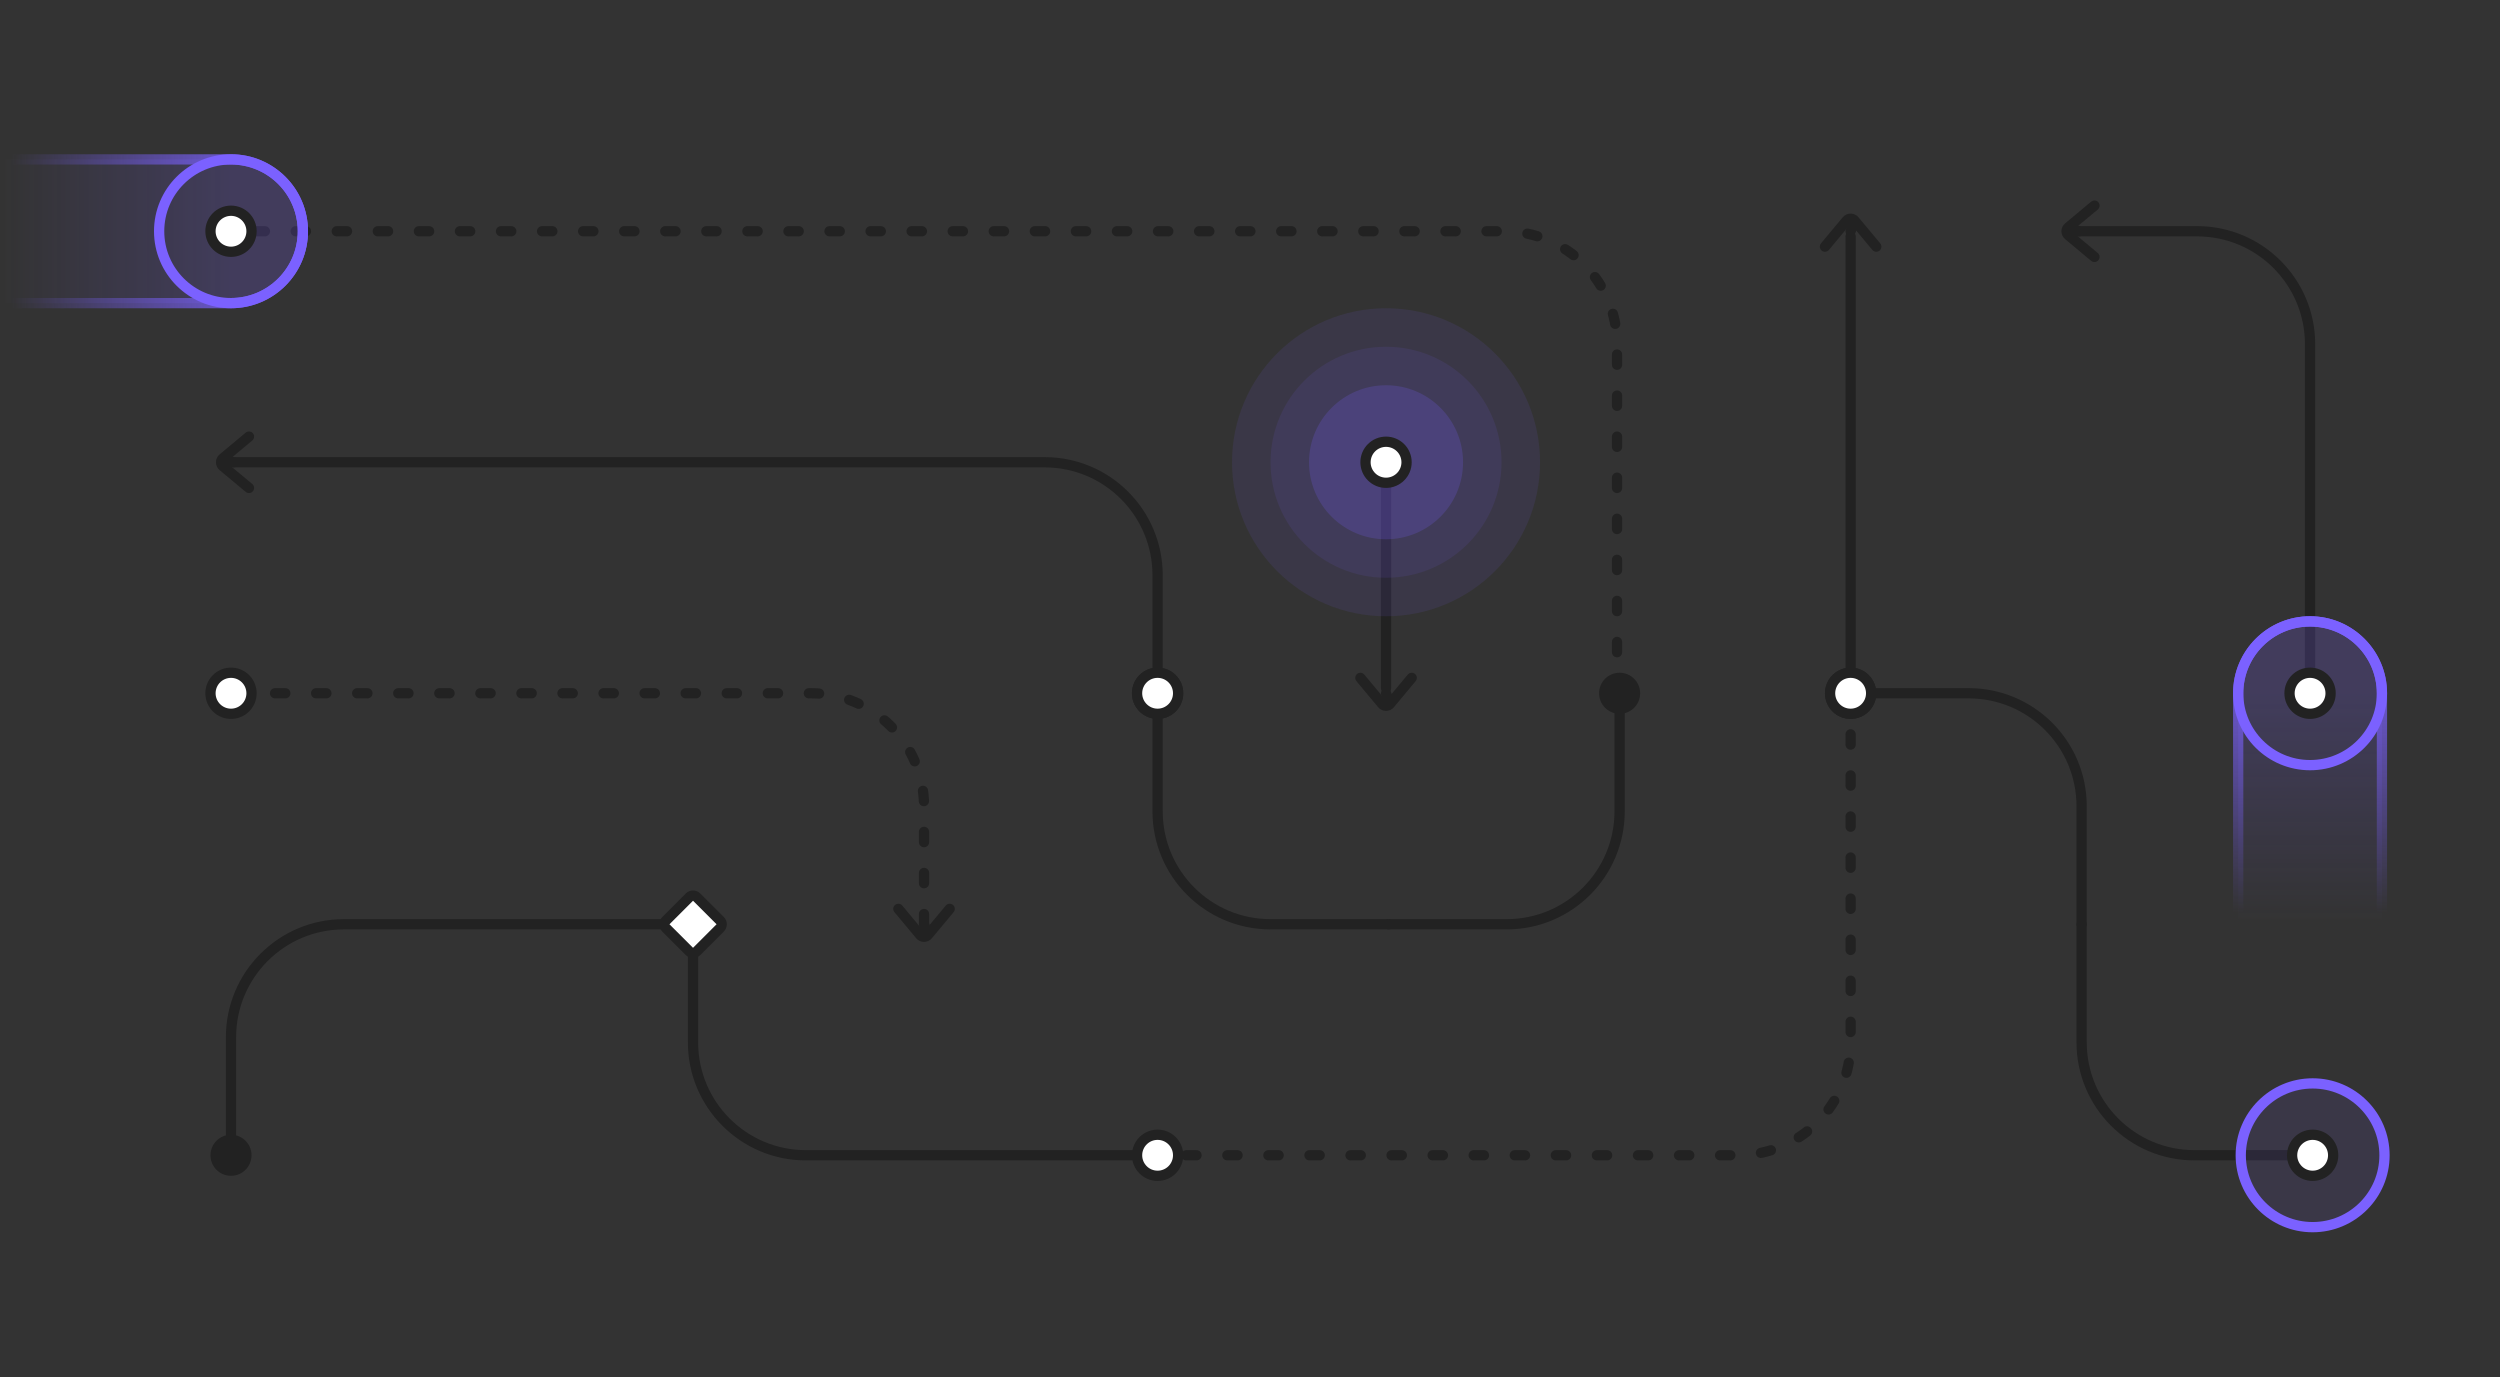 <svg width="1200" height="661" viewBox="0 0 1200 661" fill="none" xmlns="http://www.w3.org/2000/svg">
<rect x="0" y="0" width="1200" height="661" fill="#333333" stroke="none"/>
<g clip-path="url(#clip0)">
<path d="M776.181 332.768L776.181 165.212C776.181 135.273 751.91 111.002 721.971 111.002L110.883 111.002" stroke="#222222" stroke-width="4.928" stroke-linecap="round" stroke-linejoin="round" stroke-dasharray="4.93 14.78" class="fk-path-alt"/>
<path d="M2.464 145.499H110.883C129.935 145.499 145.38 130.054 145.38 111.002C145.38 91.95 129.935 76.505 110.883 76.505H2.464V145.499Z" fill="url(#paint0_linear)" stroke="url(#paint1_linear)" stroke-width="4.928"/>
<path d="M145.38 111.002C145.38 91.95 129.935 76.505 110.883 76.505C91.831 76.505 76.386 91.95 76.386 111.002C76.386 130.054 91.831 145.499 110.883 145.499C129.935 145.499 145.38 130.054 145.38 111.002Z" stroke="#7B61FF" stroke-width="4.928" stroke-linecap="round" stroke-linejoin="round"/>
<path fill-rule="evenodd" clip-rule="evenodd" d="M110.883 101.146C116.327 101.146 120.739 105.559 120.739 111.002C120.739 116.446 116.327 120.859 110.883 120.859C105.44 120.859 101.027 116.446 101.027 111.002C101.027 105.559 105.44 101.146 110.883 101.146Z" fill="white" stroke="#222222" stroke-width="4.928" stroke-linecap="round" stroke-linejoin="round"/>
<path d="M112.115 221.885L501.438 221.885C531.377 221.885 555.647 246.155 555.647 276.094L555.647 332.768" stroke="#222222" stroke-width="4.928" stroke-linecap="round" stroke-linejoin="round"/>
<path d="M119.507 209.564L106.994 219.992C105.812 220.977 105.812 222.793 106.994 223.778L119.507 234.205" stroke="#222222" stroke-width="4.928" stroke-linecap="round" stroke-linejoin="round"/>
<line x1="112.115" y1="221.885" x2="108.419" y2="220.653" stroke="#222222" stroke-width="4.928" stroke-linecap="round" stroke-linejoin="round"/>
<path fill-rule="evenodd" clip-rule="evenodd" d="M565.503 332.768C565.503 327.325 561.09 322.912 555.647 322.912C550.203 322.912 545.791 327.325 545.791 332.768C545.791 338.212 550.203 342.625 555.647 342.625C561.09 342.625 565.503 338.212 565.503 332.768Z" fill="white" stroke="#222222" stroke-width="4.928" stroke-linecap="round" stroke-linejoin="round"/>
<path d="M443.532 443.651L443.532 386.978C443.532 357.038 419.261 332.768 389.322 332.768L110.883 332.768" stroke="#222222" stroke-width="4.928" stroke-linecap="round" stroke-linejoin="round" stroke-dasharray="4.93 14.78" class="fk-path-alt"/>
<path d="M455.852 436.259L445.425 448.772C444.44 449.954 442.624 449.954 441.639 448.772L431.211 436.259" stroke="#222222" stroke-width="4.928" stroke-linecap="round" stroke-linejoin="round"/>
<line x1="2.464" y1="-2.464" x2="6.16" y2="-1.232" transform="matrix(0 1 1 0 445.996 441.187)" stroke="#222222" stroke-width="4.928" stroke-linecap="round" stroke-linejoin="round"/>
<path fill-rule="evenodd" clip-rule="evenodd" d="M110.883 322.912C116.327 322.912 120.739 327.325 120.739 332.768C120.739 338.212 116.327 342.625 110.883 342.625C105.44 342.625 101.027 338.212 101.027 332.768C101.027 327.325 105.44 322.912 110.883 322.912Z" fill="white" stroke="#222222" stroke-width="4.928" stroke-linecap="round" stroke-linejoin="round"/>
<path d="M554.415 554.534L386.858 554.534C356.919 554.534 332.649 530.264 332.649 500.325L332.649 443.651" stroke="#222222" stroke-width="4.928" stroke-linecap="round" stroke-linejoin="round"/>
<path d="M110.883 554.534L110.883 497.86C110.883 467.921 135.153 443.651 165.092 443.651L332.649 443.651" stroke="#222222" stroke-width="4.928" stroke-linecap="round" stroke-linejoin="round"/>
<path fill-rule="evenodd" clip-rule="evenodd" d="M101.027 554.534C101.027 559.977 105.44 564.39 110.883 564.39C116.326 564.39 120.739 559.977 120.739 554.534C120.739 549.091 116.326 544.678 110.883 544.678C105.44 544.678 101.027 549.091 101.027 554.534Z" fill="#222222"/>
<path fill-rule="evenodd" clip-rule="evenodd" d="M334.391 456.693C333.429 457.655 331.869 457.655 330.907 456.693L319.607 445.393C318.645 444.431 318.645 442.871 319.607 441.909L330.907 430.609C331.869 429.647 333.429 429.647 334.391 430.609L345.691 441.909C346.653 442.871 346.653 444.431 345.691 445.393L334.391 456.693Z" fill="white" stroke="#222222" stroke-width="4.928" stroke-linecap="round" stroke-linejoin="round"/>
<path d="M666.53 443.651L609.856 443.651C579.917 443.651 555.647 419.381 555.647 389.441L555.647 332.768" stroke="#222222" stroke-width="4.928" stroke-linecap="round" stroke-linejoin="round"/>
<path d="M666.53 443.651L723.203 443.651C753.142 443.651 777.413 419.381 777.413 389.441L777.413 332.768" stroke="#222222" stroke-width="4.928" stroke-linecap="round" stroke-linejoin="round"/>
<path fill-rule="evenodd" clip-rule="evenodd" d="M767.557 332.768C767.557 327.325 771.969 322.912 777.413 322.912C782.856 322.912 787.269 327.325 787.269 332.768C787.269 338.212 782.856 342.625 777.413 342.625C771.969 342.625 767.557 338.212 767.557 332.768Z" fill="#222222"/>
<path fill-rule="evenodd" clip-rule="evenodd" d="M545.79 332.768C545.79 338.211 550.203 342.624 555.647 342.624C561.09 342.624 565.503 338.211 565.503 332.768C565.503 327.324 561.09 322.911 555.647 322.911C550.203 322.911 545.79 327.324 545.79 332.768Z" fill="white" stroke="#222222" stroke-width="4.928" stroke-linecap="round" stroke-linejoin="round"/>
<line x1="2.464" y1="-2.464" x2="108.419" y2="-2.464" transform="matrix(0 1 1 0 667.762 221.885)" stroke="#222222" stroke-width="4.928" stroke-linecap="round" stroke-linejoin="round"/>
<path d="M677.618 325.376L667.191 337.889C666.206 339.071 664.39 339.071 663.405 337.889L652.978 325.376" stroke="#222222" stroke-width="4.928" stroke-linecap="round" stroke-linejoin="round"/>
<line x1="2.464" y1="-2.464" x2="6.16" y2="-1.232" transform="matrix(0 1 1 0 667.762 330.304)" stroke="#222222" stroke-width="4.928" stroke-linecap="round" stroke-linejoin="round"/>
<path fill-rule="evenodd" clip-rule="evenodd" d="M739.219 221.885C739.219 262.711 706.123 295.807 665.297 295.807C624.471 295.807 591.375 262.711 591.375 221.885C591.375 181.059 624.471 147.963 665.297 147.963C706.123 147.963 739.219 181.059 739.219 221.885Z" fill="#7B61FF" fill-opacity="0.1"/>
<path fill-rule="evenodd" clip-rule="evenodd" d="M720.739 221.885C720.739 252.505 695.917 277.327 665.298 277.327C634.678 277.327 609.856 252.505 609.856 221.885C609.856 191.266 634.678 166.444 665.298 166.444C695.917 166.444 720.739 191.266 720.739 221.885Z" fill="#7B61FF" fill-opacity="0.1"/>
<path fill-rule="evenodd" clip-rule="evenodd" d="M702.259 221.885C702.259 242.298 685.711 258.846 665.298 258.846C644.885 258.846 628.337 242.298 628.337 221.885C628.337 201.472 644.885 184.924 665.298 184.924C685.711 184.924 702.259 201.472 702.259 221.885Z" fill="#7B61FF" fill-opacity="0.2"/>
<path fill-rule="evenodd" clip-rule="evenodd" d="M675.154 221.885C675.154 227.328 670.741 231.741 665.298 231.741C659.854 231.741 655.442 227.328 655.442 221.885C655.442 216.441 659.854 212.029 665.298 212.029C670.741 212.029 675.154 216.441 675.154 221.885Z" fill="white" stroke="#222222" stroke-width="4.928" stroke-linecap="round" stroke-linejoin="round"/>
<path d="M997.947 111.002L1054.62 111.002C1084.56 111.002 1108.83 135.273 1108.83 165.212L1108.83 332.768" stroke="#222222" stroke-width="4.928" stroke-linecap="round" stroke-linejoin="round"/>
<path d="M1005.34 98.682L992.826 109.109C991.644 110.094 991.644 111.91 992.826 112.895L1005.34 123.323" stroke="#222222" stroke-width="4.928" stroke-linecap="round" stroke-linejoin="round"/>
<line x1="997.947" y1="111.002" x2="994.251" y2="109.77" stroke="#222222" stroke-width="4.928" stroke-linecap="round" stroke-linejoin="round"/>
<path d="M1074.33 441.187V332.768C1074.33 313.716 1089.78 298.271 1108.83 298.271C1127.88 298.271 1143.33 313.716 1143.33 332.768V441.187H1074.33Z" fill="url(#paint2_linear)" stroke="url(#paint3_linear)" stroke-width="4.928"/>
<path d="M1108.83 298.271C1127.88 298.271 1143.33 313.716 1143.33 332.768C1143.33 351.82 1127.88 367.265 1108.83 367.265C1089.78 367.265 1074.33 351.82 1074.33 332.768C1074.33 313.716 1089.78 298.271 1108.83 298.271Z" stroke="#7B61FF" stroke-width="4.928" stroke-linecap="round" stroke-linejoin="round"/>
<path fill-rule="evenodd" clip-rule="evenodd" d="M1118.69 332.768C1118.69 327.325 1114.27 322.912 1108.83 322.912C1103.39 322.912 1098.97 327.325 1098.97 332.768C1098.97 338.212 1103.39 342.625 1108.83 342.625C1114.27 342.625 1118.69 338.212 1118.69 332.768Z" fill="white" stroke="#222222" stroke-width="4.928" stroke-linecap="round" stroke-linejoin="round"/>
<path d="M888.295 332.768L888.295 500.324C888.295 530.264 864.025 554.534 834.086 554.534L555.647 554.534" stroke="#222222" stroke-width="4.928" stroke-linecap="round" stroke-linejoin="round" stroke-dasharray="4.93 14.78" class="fk-path-alt"/>
<path fill-rule="evenodd" clip-rule="evenodd" d="M555.647 564.39C561.09 564.39 565.503 559.977 565.503 554.534C565.503 549.091 561.09 544.678 555.647 544.678C550.203 544.678 545.791 549.091 545.791 554.534C545.791 559.977 550.203 564.39 555.647 564.39Z" fill="white" stroke="#222222" stroke-width="4.928" stroke-linecap="round" stroke-linejoin="round"/>
<path d="M999.179 443.651L999.179 386.978C999.179 357.038 974.908 332.768 944.969 332.768L888.296 332.768" stroke="#222222" stroke-width="4.928" stroke-linecap="round" stroke-linejoin="round"/>
<path d="M999.179 443.651L999.179 500.324C999.179 530.263 1023.45 554.534 1053.39 554.534L1110.06 554.534" stroke="#222222" stroke-width="4.928" stroke-linecap="round" stroke-linejoin="round"/>
<path d="M1144.56 554.534C1144.56 535.482 1129.11 520.037 1110.06 520.037C1091.01 520.037 1075.56 535.482 1075.56 554.534C1075.56 573.586 1091.01 589.031 1110.06 589.031C1129.11 589.031 1144.56 573.586 1144.56 554.534Z" fill="#7B61FF" fill-opacity="0.1" stroke="#7B61FF" stroke-width="4.928" stroke-linecap="round" stroke-linejoin="round"/>
<path fill-rule="evenodd" clip-rule="evenodd" d="M1110.06 544.678C1115.5 544.678 1119.92 549.09 1119.92 554.534C1119.92 559.977 1115.5 564.39 1110.06 564.39C1104.62 564.39 1100.21 559.977 1100.21 554.534C1100.21 549.09 1104.62 544.678 1110.06 544.678Z" fill="white" stroke="#222222" stroke-width="4.928" stroke-linecap="round" stroke-linejoin="round"/>
<path fill-rule="evenodd" clip-rule="evenodd" d="M888.296 342.624C893.739 342.624 898.152 338.211 898.152 332.768C898.152 327.324 893.739 322.911 888.296 322.911C882.852 322.911 878.439 327.324 878.439 332.768C878.439 338.211 882.852 342.624 888.296 342.624Z" fill="white" stroke="#222222" stroke-width="4.928" stroke-linecap="round" stroke-linejoin="round"/>
<line x1="888.295" y1="330.304" x2="888.295" y2="113.466" stroke="#222222" stroke-width="4.928" stroke-linecap="round" stroke-linejoin="round"/>
<path d="M900.616 118.394L890.189 105.881C889.203 104.699 887.388 104.699 886.403 105.881L875.975 118.394" stroke="#222222" stroke-width="4.928" stroke-linecap="round" stroke-linejoin="round"/>
<line x1="888.295" y1="111.002" x2="889.527" y2="107.306" stroke="#222222" stroke-width="4.928" stroke-linecap="round" stroke-linejoin="round"/>
<path fill-rule="evenodd" clip-rule="evenodd" d="M898.152 332.768C898.152 327.325 893.739 322.912 888.296 322.912C882.852 322.912 878.439 327.325 878.439 332.768C878.439 338.212 882.852 342.625 888.296 342.625C893.739 342.625 898.152 338.212 898.152 332.768Z" fill="white" stroke="#222222" stroke-width="4.928" stroke-linecap="round" stroke-linejoin="round"/>
</g>
<defs>
<linearGradient id="paint0_linear" x1="110.883" y1="111.002" x2="0" y2="111.002" gradientUnits="userSpaceOnUse">
<stop stop-color="#7B61FF" stop-opacity="0.2"/>
<stop offset="1" stop-color="#7B61FF" stop-opacity="0"/>
</linearGradient>
<linearGradient id="paint1_linear" x1="144.764" y1="111.002" x2="5.544" y2="111.002" gradientUnits="userSpaceOnUse">
<stop stop-color="#7B61FF"/>
<stop offset="1" stop-color="#7B61FF" stop-opacity="0"/>
</linearGradient>
<linearGradient id="paint2_linear" x1="1108.83" y1="332.768" x2="1108.83" y2="443.651" gradientUnits="userSpaceOnUse">
<stop stop-color="#7B61FF" stop-opacity="0.2"/>
<stop offset="1" stop-color="#7B61FF" stop-opacity="0"/>
</linearGradient>
<linearGradient id="paint3_linear" x1="1108.83" y1="298.887" x2="1108.83" y2="438.107" gradientUnits="userSpaceOnUse">
<stop stop-color="#7B61FF"/>
<stop offset="1" stop-color="#7B61FF" stop-opacity="0"/>
</linearGradient>
<clipPath id="clip0">
<rect width="1200" height="660" fill="white" transform="translate(0 0.119)"/>
</clipPath>
</defs>
</svg>
